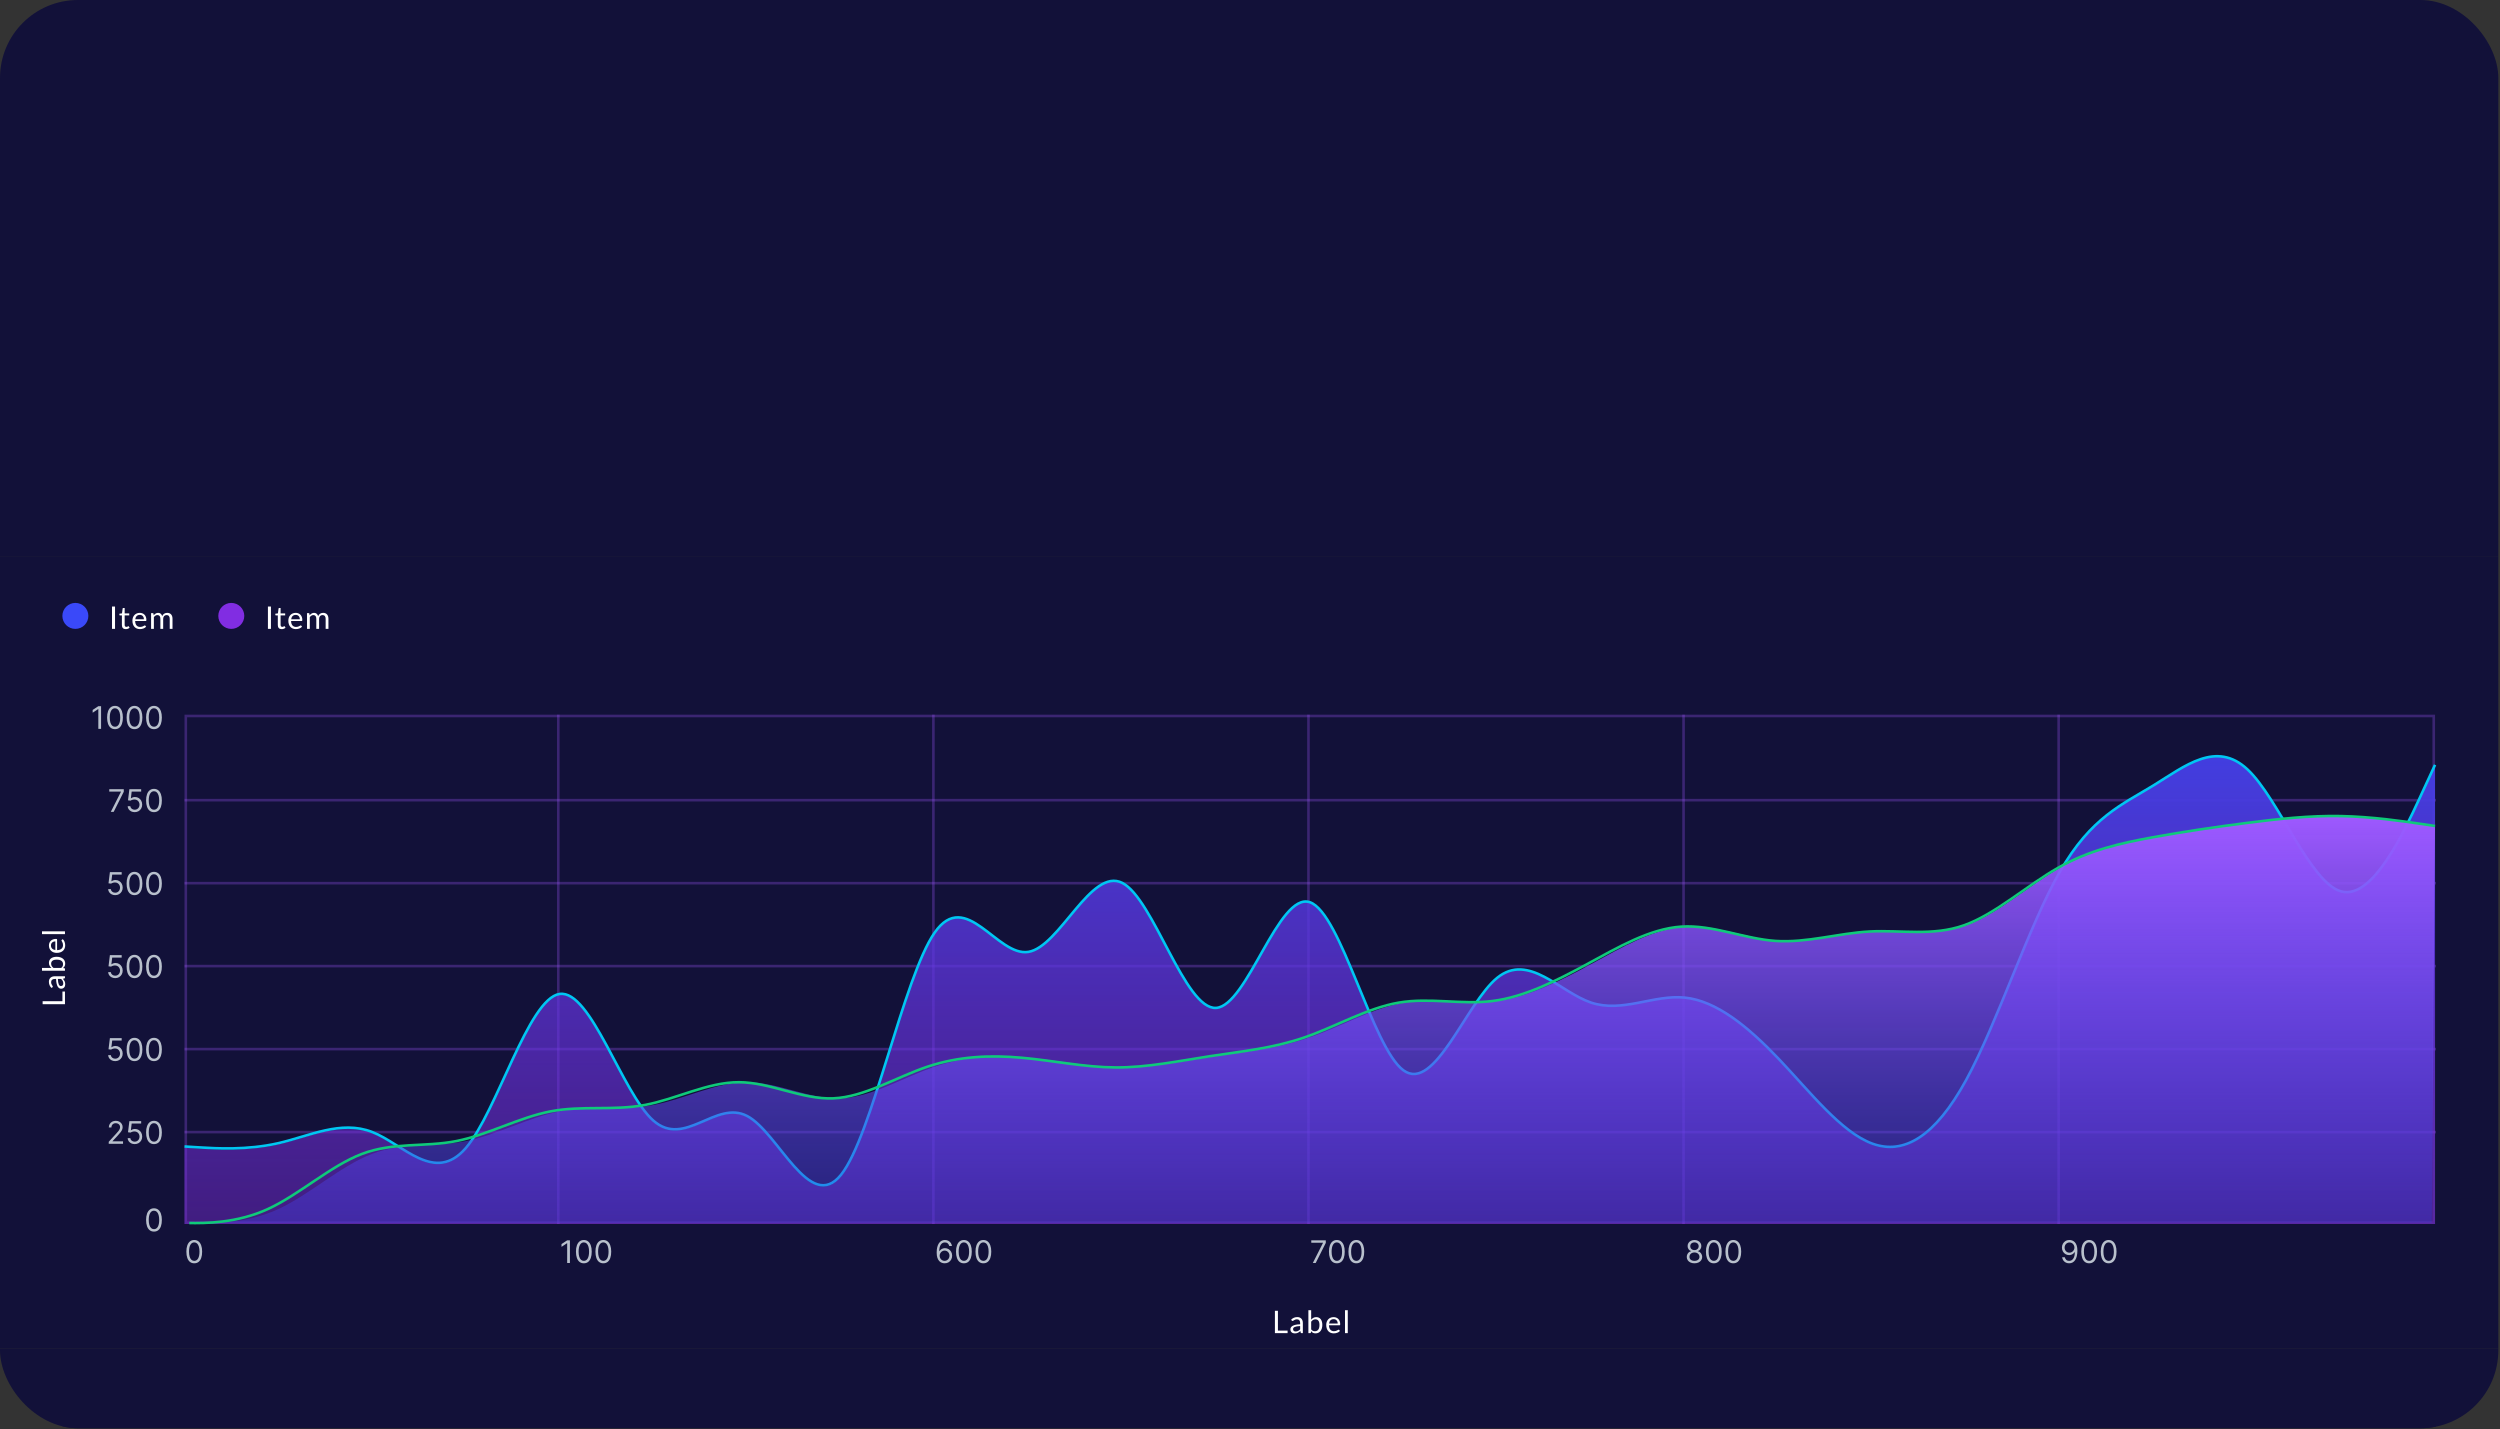 <svg width="962" height="550" viewBox="0 0 962 550" fill="none" xmlns="http://www.w3.org/2000/svg">
<rect x="0" y="0" width="962" height="550" fill="#333333" stroke="none"/>
<g clip-path="url(#clip0_2102_346)">
<rect width="961.359" height="214" fill="#121139"/>
<rect width="961.359" height="305" transform="translate(0 214)" fill="#121139"/>
<circle cx="29" cy="237" r="5" fill="#3A49F9"/>
<path d="M44.262 242H43.098V233.402H44.262V242ZM48.4 242.096C47.919 242.096 47.55 241.962 47.289 241.694C47.033 241.426 46.906 241.04 46.906 240.536V236.816H46.173C46.109 236.816 46.056 236.798 46.011 236.762C45.968 236.722 45.946 236.662 45.946 236.582V236.156L46.941 236.03L47.188 234.152C47.2 234.092 47.225 234.044 47.266 234.008C47.309 233.968 47.365 233.948 47.434 233.948H47.974V236.042H49.731V236.816H47.974V240.464C47.974 240.72 48.035 240.91 48.16 241.034C48.283 241.158 48.444 241.22 48.639 241.22C48.752 241.22 48.847 241.206 48.928 241.178C49.011 241.146 49.084 241.112 49.144 241.076C49.203 241.04 49.254 241.008 49.294 240.98C49.337 240.948 49.376 240.932 49.407 240.932C49.464 240.932 49.514 240.966 49.557 241.034L49.87 241.544C49.685 241.716 49.464 241.852 49.203 241.952C48.944 242.048 48.675 242.096 48.4 242.096ZM55.367 238.298C55.367 238.05 55.331 237.824 55.259 237.62C55.191 237.412 55.089 237.234 54.953 237.086C54.821 236.934 54.659 236.818 54.467 236.738C54.275 236.654 54.057 236.612 53.813 236.612C53.301 236.612 52.895 236.762 52.595 237.062C52.299 237.358 52.115 237.77 52.043 238.298H55.367ZM56.231 241.148C56.099 241.308 55.941 241.448 55.757 241.568C55.573 241.684 55.375 241.78 55.163 241.856C54.955 241.932 54.739 241.988 54.515 242.024C54.291 242.064 54.069 242.084 53.849 242.084C53.429 242.084 53.041 242.014 52.685 241.874C52.333 241.73 52.027 241.522 51.767 241.25C51.511 240.974 51.311 240.634 51.167 240.23C51.023 239.826 50.951 239.362 50.951 238.838C50.951 238.414 51.015 238.018 51.143 237.65C51.275 237.282 51.463 236.964 51.707 236.696C51.951 236.424 52.249 236.212 52.601 236.06C52.953 235.904 53.349 235.826 53.789 235.826C54.153 235.826 54.489 235.888 54.797 236.012C55.109 236.132 55.377 236.308 55.601 236.54C55.829 236.768 56.007 237.052 56.135 237.392C56.263 237.728 56.327 238.112 56.327 238.544C56.327 238.712 56.309 238.824 56.273 238.88C56.237 238.936 56.169 238.964 56.069 238.964H52.007C52.019 239.348 52.071 239.682 52.163 239.966C52.259 240.25 52.391 240.488 52.559 240.68C52.727 240.868 52.927 241.01 53.159 241.106C53.391 241.198 53.651 241.244 53.939 241.244C54.207 241.244 54.437 241.214 54.629 241.154C54.825 241.09 54.993 241.022 55.133 240.95C55.273 240.878 55.389 240.812 55.481 240.752C55.577 240.688 55.659 240.656 55.727 240.656C55.815 240.656 55.883 240.69 55.931 240.758L56.231 241.148ZM58.139 242V235.922H58.781C58.933 235.922 59.027 235.996 59.063 236.144L59.141 236.768C59.365 236.492 59.617 236.266 59.897 236.09C60.177 235.914 60.501 235.826 60.869 235.826C61.277 235.826 61.607 235.94 61.859 236.168C62.115 236.396 62.299 236.704 62.411 237.092C62.499 236.872 62.611 236.682 62.747 236.522C62.887 236.362 63.043 236.23 63.215 236.126C63.387 236.022 63.569 235.946 63.761 235.898C63.957 235.85 64.155 235.826 64.355 235.826C64.675 235.826 64.959 235.878 65.207 235.982C65.459 236.082 65.671 236.23 65.843 236.426C66.019 236.622 66.153 236.864 66.245 237.152C66.337 237.436 66.383 237.762 66.383 238.13V242H65.309V238.13C65.309 237.654 65.205 237.294 64.997 237.05C64.789 236.802 64.489 236.678 64.097 236.678C63.921 236.678 63.753 236.71 63.593 236.774C63.437 236.834 63.299 236.924 63.179 237.044C63.059 237.164 62.963 237.316 62.891 237.5C62.823 237.68 62.789 237.89 62.789 238.13V242H61.715V238.13C61.715 237.642 61.617 237.278 61.421 237.038C61.225 236.798 60.939 236.678 60.563 236.678C60.299 236.678 60.055 236.75 59.831 236.894C59.607 237.034 59.401 237.226 59.213 237.47V242H58.139Z" fill="white"/>
<circle cx="89" cy="237" r="5" fill="#812DE2"/>
<path d="M104.262 242H103.098V233.402H104.262V242ZM108.4 242.096C107.92 242.096 107.55 241.962 107.29 241.694C107.034 241.426 106.906 241.04 106.906 240.536V236.816H106.174C106.11 236.816 106.056 236.798 106.012 236.762C105.968 236.722 105.946 236.662 105.946 236.582V236.156L106.942 236.03L107.188 234.152C107.2 234.092 107.226 234.044 107.266 234.008C107.31 233.968 107.366 233.948 107.434 233.948H107.974V236.042H109.732V236.816H107.974V240.464C107.974 240.72 108.036 240.91 108.16 241.034C108.284 241.158 108.444 241.22 108.64 241.22C108.752 241.22 108.848 241.206 108.928 241.178C109.012 241.146 109.084 241.112 109.144 241.076C109.204 241.04 109.254 241.008 109.294 240.98C109.338 240.948 109.376 240.932 109.408 240.932C109.464 240.932 109.514 240.966 109.558 241.034L109.87 241.544C109.686 241.716 109.464 241.852 109.204 241.952C108.944 242.048 108.676 242.096 108.4 242.096ZM115.367 238.298C115.367 238.05 115.331 237.824 115.259 237.62C115.191 237.412 115.089 237.234 114.953 237.086C114.821 236.934 114.659 236.818 114.467 236.738C114.275 236.654 114.057 236.612 113.813 236.612C113.301 236.612 112.895 236.762 112.595 237.062C112.299 237.358 112.115 237.77 112.043 238.298H115.367ZM116.231 241.148C116.099 241.308 115.941 241.448 115.757 241.568C115.573 241.684 115.375 241.78 115.163 241.856C114.955 241.932 114.739 241.988 114.515 242.024C114.291 242.064 114.069 242.084 113.849 242.084C113.429 242.084 113.041 242.014 112.685 241.874C112.333 241.73 112.027 241.522 111.767 241.25C111.511 240.974 111.311 240.634 111.167 240.23C111.023 239.826 110.951 239.362 110.951 238.838C110.951 238.414 111.015 238.018 111.143 237.65C111.275 237.282 111.463 236.964 111.707 236.696C111.951 236.424 112.249 236.212 112.601 236.06C112.953 235.904 113.349 235.826 113.789 235.826C114.153 235.826 114.489 235.888 114.797 236.012C115.109 236.132 115.377 236.308 115.601 236.54C115.829 236.768 116.007 237.052 116.135 237.392C116.263 237.728 116.327 238.112 116.327 238.544C116.327 238.712 116.309 238.824 116.273 238.88C116.237 238.936 116.169 238.964 116.069 238.964H112.007C112.019 239.348 112.071 239.682 112.163 239.966C112.259 240.25 112.391 240.488 112.559 240.68C112.727 240.868 112.927 241.01 113.159 241.106C113.391 241.198 113.651 241.244 113.939 241.244C114.207 241.244 114.437 241.214 114.629 241.154C114.825 241.09 114.993 241.022 115.133 240.95C115.273 240.878 115.389 240.812 115.481 240.752C115.577 240.688 115.659 240.656 115.727 240.656C115.815 240.656 115.883 240.69 115.931 240.758L116.231 241.148ZM118.139 242V235.922H118.781C118.933 235.922 119.027 235.996 119.063 236.144L119.141 236.768C119.365 236.492 119.617 236.266 119.897 236.09C120.177 235.914 120.501 235.826 120.869 235.826C121.277 235.826 121.607 235.94 121.859 236.168C122.115 236.396 122.299 236.704 122.411 237.092C122.499 236.872 122.611 236.682 122.747 236.522C122.887 236.362 123.043 236.23 123.215 236.126C123.387 236.022 123.569 235.946 123.761 235.898C123.957 235.85 124.155 235.826 124.355 235.826C124.675 235.826 124.959 235.878 125.207 235.982C125.459 236.082 125.671 236.23 125.843 236.426C126.019 236.622 126.153 236.864 126.245 237.152C126.337 237.436 126.383 237.762 126.383 238.13V242H125.309V238.13C125.309 237.654 125.205 237.294 124.997 237.05C124.789 236.802 124.489 236.678 124.097 236.678C123.921 236.678 123.753 236.71 123.593 236.774C123.437 236.834 123.299 236.924 123.179 237.044C123.059 237.164 122.963 237.316 122.891 237.5C122.823 237.68 122.789 237.89 122.789 238.13V242H121.715V238.13C121.715 237.642 121.617 237.278 121.421 237.038C121.225 236.798 120.939 236.678 120.563 236.678C120.299 236.678 120.055 236.75 119.831 236.894C119.607 237.034 119.401 237.226 119.213 237.47V242H118.139Z" fill="white"/>
<path d="M38.894 271.739V280.467H37.837V272.847H37.785L35.655 274.262V273.188L37.837 271.739H38.894ZM44.25 280.586C43.608 280.586 43.061 280.411 42.609 280.062C42.158 279.709 41.812 279.2 41.574 278.532C41.335 277.861 41.216 277.052 41.216 276.103C41.216 275.16 41.335 274.354 41.574 273.687C41.815 273.016 42.162 272.505 42.614 272.153C43.068 271.798 43.614 271.62 44.25 271.62C44.886 271.62 45.43 271.798 45.882 272.153C46.337 272.505 46.683 273.016 46.922 273.687C47.163 274.354 47.284 275.16 47.284 276.103C47.284 277.052 47.165 277.861 46.926 278.532C46.688 279.2 46.342 279.709 45.891 280.062C45.439 280.411 44.892 280.586 44.25 280.586ZM44.25 279.648C44.886 279.648 45.381 279.342 45.733 278.728C46.085 278.114 46.261 277.239 46.261 276.103C46.261 275.347 46.18 274.704 46.019 274.173C45.859 273.641 45.629 273.236 45.328 272.958C45.03 272.68 44.67 272.54 44.25 272.54C43.619 272.54 43.126 272.851 42.771 273.474C42.416 274.093 42.239 274.969 42.239 276.103C42.239 276.859 42.318 277.501 42.477 278.029C42.636 278.557 42.865 278.959 43.163 279.235C43.465 279.511 43.827 279.648 44.25 279.648ZM51.75 280.586C51.108 280.586 50.561 280.411 50.109 280.062C49.658 279.709 49.312 279.2 49.074 278.532C48.835 277.861 48.716 277.052 48.716 276.103C48.716 275.16 48.835 274.354 49.074 273.687C49.315 273.016 49.662 272.505 50.114 272.153C50.568 271.798 51.114 271.62 51.75 271.62C52.386 271.62 52.93 271.798 53.382 272.153C53.837 272.505 54.183 273.016 54.422 273.687C54.663 274.354 54.784 275.16 54.784 276.103C54.784 277.052 54.665 277.861 54.426 278.532C54.188 279.2 53.842 279.709 53.391 280.062C52.939 280.411 52.392 280.586 51.75 280.586ZM51.75 279.648C52.386 279.648 52.881 279.342 53.233 278.728C53.585 278.114 53.761 277.239 53.761 276.103C53.761 275.347 53.68 274.704 53.519 274.173C53.359 273.641 53.129 273.236 52.828 272.958C52.53 272.68 52.17 272.54 51.75 272.54C51.119 272.54 50.626 272.851 50.271 273.474C49.916 274.093 49.739 274.969 49.739 276.103C49.739 276.859 49.818 277.501 49.977 278.029C50.136 278.557 50.365 278.959 50.663 279.235C50.965 279.511 51.327 279.648 51.75 279.648ZM59.25 280.586C58.608 280.586 58.061 280.411 57.609 280.062C57.158 279.709 56.812 279.2 56.574 278.532C56.335 277.861 56.216 277.052 56.216 276.103C56.216 275.16 56.335 274.354 56.574 273.687C56.815 273.016 57.162 272.505 57.614 272.153C58.068 271.798 58.614 271.62 59.25 271.62C59.886 271.62 60.43 271.798 60.882 272.153C61.337 272.505 61.683 273.016 61.922 273.687C62.163 274.354 62.284 275.16 62.284 276.103C62.284 277.052 62.165 277.861 61.926 278.532C61.688 279.2 61.342 279.709 60.891 280.062C60.439 280.411 59.892 280.586 59.25 280.586ZM59.25 279.648C59.886 279.648 60.381 279.342 60.733 278.728C61.085 278.114 61.261 277.239 61.261 276.103C61.261 275.347 61.18 274.704 61.019 274.173C60.859 273.641 60.629 273.236 60.328 272.958C60.03 272.68 59.67 272.54 59.25 272.54C58.619 272.54 58.126 272.851 57.771 273.474C57.416 274.093 57.239 274.969 57.239 276.103C57.239 276.859 57.318 277.501 57.477 278.029C57.636 278.557 57.865 278.959 58.163 279.235C58.465 279.511 58.827 279.648 59.25 279.648Z" fill="#B8C0CC"/>
<path d="M42.637 312.4L46.541 304.678V304.61H42.041V303.673H47.631V304.661L43.745 312.4H42.637ZM51.83 312.519C51.33 312.519 50.88 312.42 50.479 312.221C50.078 312.022 49.758 311.749 49.516 311.403C49.275 311.056 49.142 310.661 49.12 310.218H50.142C50.182 310.613 50.361 310.94 50.679 311.198C51 311.454 51.384 311.582 51.83 311.582C52.188 311.582 52.506 311.498 52.784 311.33C53.066 311.163 53.286 310.933 53.445 310.64C53.607 310.345 53.688 310.011 53.688 309.639C53.688 309.258 53.604 308.918 53.436 308.62C53.272 308.319 53.044 308.082 52.755 307.908C52.465 307.735 52.134 307.647 51.762 307.644C51.495 307.641 51.221 307.683 50.939 307.768C50.658 307.85 50.426 307.957 50.245 308.087L49.256 307.968L49.784 303.673H54.319V304.61H50.671L50.364 307.184H50.415C50.594 307.042 50.819 306.924 51.088 306.83C51.358 306.737 51.64 306.69 51.932 306.69C52.466 306.69 52.942 306.818 53.36 307.073C53.78 307.326 54.11 307.673 54.348 308.113C54.59 308.553 54.711 309.056 54.711 309.621C54.711 310.178 54.586 310.675 54.336 311.113C54.088 311.548 53.748 311.891 53.313 312.144C52.878 312.394 52.384 312.519 51.83 312.519ZM59.25 312.519C58.608 312.519 58.061 312.345 57.609 311.995C57.158 311.643 56.812 311.133 56.574 310.465C56.335 309.795 56.216 308.985 56.216 308.036C56.216 307.093 56.335 306.288 56.574 305.62C56.815 304.95 57.162 304.438 57.614 304.086C58.068 303.731 58.614 303.553 59.25 303.553C59.886 303.553 60.43 303.731 60.882 304.086C61.337 304.438 61.683 304.95 61.922 305.62C62.163 306.288 62.284 307.093 62.284 308.036C62.284 308.985 62.165 309.795 61.926 310.465C61.688 311.133 61.342 311.643 60.891 311.995C60.439 312.345 59.892 312.519 59.25 312.519ZM59.25 311.582C59.886 311.582 60.381 311.275 60.733 310.661C61.085 310.048 61.261 309.173 61.261 308.036C61.261 307.281 61.18 306.637 61.019 306.106C60.859 305.575 60.629 305.17 60.328 304.891C60.03 304.613 59.67 304.474 59.25 304.474C58.619 304.474 58.126 304.785 57.771 305.407C57.416 306.026 57.239 306.903 57.239 308.036C57.239 308.792 57.318 309.434 57.477 309.962C57.636 310.491 57.865 310.893 58.163 311.168C58.465 311.444 58.827 311.582 59.25 311.582Z" fill="#B8C0CC"/>
<path d="M71 307.9H937.359" stroke="#9E59FF" stroke-opacity="0.29"/>
<path d="M44.33 344.453C43.83 344.453 43.38 344.353 42.979 344.154C42.578 343.955 42.258 343.683 42.016 343.336C41.775 342.99 41.642 342.595 41.62 342.151H42.642C42.682 342.546 42.861 342.873 43.179 343.132C43.5 343.387 43.884 343.515 44.33 343.515C44.688 343.515 45.006 343.431 45.284 343.264C45.566 343.096 45.786 342.866 45.945 342.573C46.107 342.278 46.188 341.944 46.188 341.572C46.188 341.191 46.104 340.852 45.936 340.553C45.772 340.252 45.544 340.015 45.255 339.842C44.965 339.668 44.634 339.58 44.262 339.578C43.995 339.575 43.721 339.616 43.439 339.701C43.158 339.784 42.926 339.89 42.745 340.021L41.756 339.901L42.284 335.606H46.819V336.543H43.171L42.864 339.117H42.915C43.094 338.975 43.319 338.857 43.588 338.764C43.858 338.67 44.14 338.623 44.432 338.623C44.966 338.623 45.442 338.751 45.86 339.007C46.28 339.259 46.61 339.606 46.848 340.046C47.09 340.487 47.211 340.99 47.211 341.555C47.211 342.112 47.086 342.609 46.836 343.046C46.588 343.481 46.248 343.825 45.813 344.078C45.378 344.328 44.884 344.453 44.33 344.453ZM51.75 344.453C51.108 344.453 50.561 344.278 50.109 343.928C49.658 343.576 49.312 343.066 49.074 342.399C48.835 341.728 48.716 340.918 48.716 339.97C48.716 339.026 48.835 338.221 49.074 337.553C49.315 336.883 49.662 336.372 50.114 336.019C50.568 335.664 51.114 335.487 51.75 335.487C52.386 335.487 52.93 335.664 53.382 336.019C53.837 336.372 54.183 336.883 54.422 337.553C54.663 338.221 54.784 339.026 54.784 339.97C54.784 340.918 54.665 341.728 54.426 342.399C54.188 343.066 53.842 343.576 53.391 343.928C52.939 344.278 52.392 344.453 51.75 344.453ZM51.75 343.515C52.386 343.515 52.881 343.208 53.233 342.595C53.585 341.981 53.761 341.106 53.761 339.97C53.761 339.214 53.68 338.57 53.519 338.039C53.359 337.508 53.129 337.103 52.828 336.825C52.53 336.546 52.17 336.407 51.75 336.407C51.119 336.407 50.626 336.718 50.271 337.34C49.916 337.96 49.739 338.836 49.739 339.97C49.739 340.725 49.818 341.367 49.977 341.896C50.136 342.424 50.365 342.826 50.663 343.102C50.965 343.377 51.327 343.515 51.75 343.515ZM59.25 344.453C58.608 344.453 58.061 344.278 57.609 343.928C57.158 343.576 56.812 343.066 56.574 342.399C56.335 341.728 56.216 340.918 56.216 339.97C56.216 339.026 56.335 338.221 56.574 337.553C56.815 336.883 57.162 336.372 57.614 336.019C58.068 335.664 58.614 335.487 59.25 335.487C59.886 335.487 60.43 335.664 60.882 336.019C61.337 336.372 61.683 336.883 61.922 337.553C62.163 338.221 62.284 339.026 62.284 339.97C62.284 340.918 62.165 341.728 61.926 342.399C61.688 343.066 61.342 343.576 60.891 343.928C60.439 344.278 59.892 344.453 59.25 344.453ZM59.25 343.515C59.886 343.515 60.381 343.208 60.733 342.595C61.085 341.981 61.261 341.106 61.261 339.97C61.261 339.214 61.18 338.57 61.019 338.039C60.859 337.508 60.629 337.103 60.328 336.825C60.03 336.546 59.67 336.407 59.25 336.407C58.619 336.407 58.126 336.718 57.771 337.34C57.416 337.96 57.239 338.836 57.239 339.97C57.239 340.725 57.318 341.367 57.477 341.896C57.636 342.424 57.865 342.826 58.163 343.102C58.465 343.377 58.827 343.515 59.25 343.515Z" fill="#B8C0CC"/>
<path d="M71 339.833H937.359" stroke="#9E59FF" stroke-opacity="0.29"/>
<path d="M44.33 376.386C43.83 376.386 43.38 376.286 42.979 376.088C42.578 375.889 42.258 375.616 42.016 375.269C41.775 374.923 41.642 374.528 41.62 374.085H42.642C42.682 374.48 42.861 374.806 43.179 375.065C43.5 375.321 43.884 375.448 44.33 375.448C44.688 375.448 45.006 375.365 45.284 375.197C45.566 375.029 45.786 374.799 45.945 374.507C46.107 374.211 46.188 373.877 46.188 373.505C46.188 373.125 46.104 372.785 45.936 372.487C45.772 372.186 45.544 371.948 45.255 371.775C44.965 371.602 44.634 371.514 44.262 371.511C43.995 371.508 43.721 371.549 43.439 371.634C43.158 371.717 42.926 371.823 42.745 371.954L41.756 371.835L42.284 367.539H46.819V368.477H43.171L42.864 371.051H42.915C43.094 370.909 43.319 370.791 43.588 370.697C43.858 370.603 44.14 370.556 44.432 370.556C44.966 370.556 45.442 370.684 45.86 370.94C46.28 371.193 46.61 371.539 46.848 371.98C47.09 372.42 47.211 372.923 47.211 373.488C47.211 374.045 47.086 374.542 46.836 374.98C46.588 375.414 46.248 375.758 45.813 376.011C45.378 376.261 44.884 376.386 44.33 376.386ZM51.75 376.386C51.108 376.386 50.561 376.211 50.109 375.862C49.658 375.509 49.312 375 49.074 374.332C48.835 373.661 48.716 372.852 48.716 371.903C48.716 370.96 48.835 370.154 49.074 369.487C49.315 368.816 49.662 368.305 50.114 367.953C50.568 367.598 51.114 367.42 51.75 367.42C52.386 367.42 52.93 367.598 53.382 367.953C53.837 368.305 54.183 368.816 54.422 369.487C54.663 370.154 54.784 370.96 54.784 371.903C54.784 372.852 54.665 373.661 54.426 374.332C54.188 375 53.842 375.509 53.391 375.862C52.939 376.211 52.392 376.386 51.75 376.386ZM51.75 375.448C52.386 375.448 52.881 375.142 53.233 374.528C53.585 373.914 53.761 373.039 53.761 371.903C53.761 371.147 53.68 370.504 53.519 369.973C53.359 369.441 53.129 369.036 52.828 368.758C52.53 368.48 52.17 368.34 51.75 368.34C51.119 368.34 50.626 368.652 50.271 369.274C49.916 369.893 49.739 370.769 49.739 371.903C49.739 372.659 49.818 373.301 49.977 373.829C50.136 374.358 50.365 374.759 50.663 375.035C50.965 375.311 51.327 375.448 51.75 375.448ZM59.25 376.386C58.608 376.386 58.061 376.211 57.609 375.862C57.158 375.509 56.812 375 56.574 374.332C56.335 373.661 56.216 372.852 56.216 371.903C56.216 370.96 56.335 370.154 56.574 369.487C56.815 368.816 57.162 368.305 57.614 367.953C58.068 367.598 58.614 367.42 59.25 367.42C59.886 367.42 60.43 367.598 60.882 367.953C61.337 368.305 61.683 368.816 61.922 369.487C62.163 370.154 62.284 370.96 62.284 371.903C62.284 372.852 62.165 373.661 61.926 374.332C61.688 375 61.342 375.509 60.891 375.862C60.439 376.211 59.892 376.386 59.25 376.386ZM59.25 375.448C59.886 375.448 60.381 375.142 60.733 374.528C61.085 373.914 61.261 373.039 61.261 371.903C61.261 371.147 61.18 370.504 61.019 369.973C60.859 369.441 60.629 369.036 60.328 368.758C60.03 368.48 59.67 368.34 59.25 368.34C58.619 368.34 58.126 368.652 57.771 369.274C57.416 369.893 57.239 370.769 57.239 371.903C57.239 372.659 57.318 373.301 57.477 373.829C57.636 374.358 57.865 374.759 58.163 375.035C58.465 375.311 58.827 375.448 59.25 375.448Z" fill="#B8C0CC"/>
<path d="M71 371.767H937.359" stroke="#9E59FF" stroke-opacity="0.29"/>
<path d="M44.33 408.319C43.83 408.319 43.38 408.22 42.979 408.021C42.578 407.822 42.258 407.549 42.016 407.203C41.775 406.856 41.642 406.461 41.62 406.018H42.642C42.682 406.413 42.861 406.74 43.179 406.998C43.5 407.254 43.884 407.382 44.33 407.382C44.688 407.382 45.006 407.298 45.284 407.13C45.566 406.963 45.786 406.733 45.945 406.44C46.107 406.145 46.188 405.811 46.188 405.439C46.188 405.058 46.104 404.718 45.936 404.42C45.772 404.119 45.544 403.882 45.255 403.708C44.965 403.535 44.634 403.447 44.262 403.444C43.995 403.441 43.721 403.483 43.439 403.568C43.158 403.65 42.926 403.757 42.745 403.887L41.756 403.768L42.284 399.473H46.819V400.41H43.171L42.864 402.984H42.915C43.094 402.842 43.319 402.724 43.588 402.63C43.858 402.537 44.14 402.49 44.432 402.49C44.966 402.49 45.442 402.618 45.86 402.873C46.28 403.126 46.61 403.473 46.848 403.913C47.09 404.353 47.211 404.856 47.211 405.422C47.211 405.978 47.086 406.476 46.836 406.913C46.588 407.348 46.248 407.691 45.813 407.944C45.378 408.194 44.884 408.319 44.33 408.319ZM51.75 408.319C51.108 408.319 50.561 408.145 50.109 407.795C49.658 407.443 49.312 406.933 49.074 406.265C48.835 405.595 48.716 404.785 48.716 403.836C48.716 402.893 48.835 402.088 49.074 401.42C49.315 400.75 49.662 400.238 50.114 399.886C50.568 399.531 51.114 399.353 51.75 399.353C52.386 399.353 52.93 399.531 53.382 399.886C53.837 400.238 54.183 400.75 54.422 401.42C54.663 402.088 54.784 402.893 54.784 403.836C54.784 404.785 54.665 405.595 54.426 406.265C54.188 406.933 53.842 407.443 53.391 407.795C52.939 408.145 52.392 408.319 51.75 408.319ZM51.75 407.382C52.386 407.382 52.881 407.075 53.233 406.461C53.585 405.848 53.761 404.973 53.761 403.836C53.761 403.081 53.68 402.437 53.519 401.906C53.359 401.375 53.129 400.97 52.828 400.691C52.53 400.413 52.17 400.274 51.75 400.274C51.119 400.274 50.626 400.585 50.271 401.207C49.916 401.826 49.739 402.703 49.739 403.836C49.739 404.592 49.818 405.234 49.977 405.762C50.136 406.291 50.365 406.693 50.663 406.968C50.965 407.244 51.327 407.382 51.75 407.382ZM59.25 408.319C58.608 408.319 58.061 408.145 57.609 407.795C57.158 407.443 56.812 406.933 56.574 406.265C56.335 405.595 56.216 404.785 56.216 403.836C56.216 402.893 56.335 402.088 56.574 401.42C56.815 400.75 57.162 400.238 57.614 399.886C58.068 399.531 58.614 399.353 59.25 399.353C59.886 399.353 60.43 399.531 60.882 399.886C61.337 400.238 61.683 400.75 61.922 401.42C62.163 402.088 62.284 402.893 62.284 403.836C62.284 404.785 62.165 405.595 61.926 406.265C61.688 406.933 61.342 407.443 60.891 407.795C60.439 408.145 59.892 408.319 59.25 408.319ZM59.25 407.382C59.886 407.382 60.381 407.075 60.733 406.461C61.085 405.848 61.261 404.973 61.261 403.836C61.261 403.081 61.18 402.437 61.019 401.906C60.859 401.375 60.629 400.97 60.328 400.691C60.03 400.413 59.67 400.274 59.25 400.274C58.619 400.274 58.126 400.585 57.771 401.207C57.416 401.826 57.239 402.703 57.239 403.836C57.239 404.592 57.318 405.234 57.477 405.762C57.636 406.291 57.865 406.693 58.163 406.968C58.465 407.244 58.827 407.382 59.25 407.382Z" fill="#B8C0CC"/>
<path d="M71 403.7H937.359" stroke="#9E59FF" stroke-opacity="0.29"/>
<path d="M41.837 440.133V439.366L44.718 436.213C45.056 435.844 45.334 435.523 45.553 435.25C45.772 434.974 45.934 434.716 46.039 434.474C46.147 434.23 46.201 433.974 46.201 433.707C46.201 433.4 46.127 433.135 45.979 432.91C45.834 432.686 45.635 432.513 45.383 432.39C45.13 432.268 44.846 432.207 44.53 432.207C44.195 432.207 43.902 432.277 43.652 432.416C43.405 432.552 43.213 432.744 43.077 432.991C42.944 433.238 42.877 433.528 42.877 433.861H41.871C41.871 433.349 41.989 432.9 42.225 432.514C42.461 432.128 42.782 431.826 43.188 431.611C43.597 431.395 44.056 431.287 44.564 431.287C45.076 431.287 45.529 431.395 45.924 431.611C46.319 431.826 46.628 432.118 46.853 432.484C47.077 432.851 47.189 433.258 47.189 433.707C47.189 434.028 47.131 434.342 47.015 434.649C46.901 434.953 46.702 435.292 46.418 435.667C46.137 436.04 45.746 436.494 45.246 437.031L43.286 439.128V439.196H47.343V440.133H41.837ZM51.83 440.253C51.33 440.253 50.88 440.153 50.479 439.954C50.078 439.755 49.758 439.483 49.516 439.136C49.275 438.79 49.142 438.395 49.12 437.951H50.142C50.182 438.346 50.361 438.673 50.679 438.932C51 439.187 51.384 439.315 51.83 439.315C52.188 439.315 52.506 439.231 52.784 439.064C53.066 438.896 53.286 438.666 53.445 438.373C53.607 438.078 53.688 437.744 53.688 437.372C53.688 436.991 53.604 436.652 53.436 436.353C53.272 436.052 53.044 435.815 52.755 435.642C52.465 435.469 52.134 435.38 51.762 435.378C51.495 435.375 51.221 435.416 50.939 435.501C50.658 435.584 50.426 435.69 50.245 435.821L49.256 435.701L49.784 431.406H54.319V432.344H50.671L50.364 434.917H50.415C50.594 434.775 50.819 434.657 51.088 434.564C51.358 434.47 51.64 434.423 51.932 434.423C52.466 434.423 52.942 434.551 53.36 434.807C53.78 435.059 54.11 435.406 54.348 435.846C54.59 436.287 54.711 436.79 54.711 437.355C54.711 437.912 54.586 438.409 54.336 438.846C54.088 439.281 53.748 439.625 53.313 439.878C52.878 440.128 52.384 440.253 51.83 440.253ZM59.25 440.253C58.608 440.253 58.061 440.078 57.609 439.728C57.158 439.376 56.812 438.866 56.574 438.199C56.335 437.528 56.216 436.719 56.216 435.77C56.216 434.826 56.335 434.021 56.574 433.353C56.815 432.683 57.162 432.172 57.614 431.819C58.068 431.464 58.614 431.287 59.25 431.287C59.886 431.287 60.43 431.464 60.882 431.819C61.337 432.172 61.683 432.683 61.922 433.353C62.163 434.021 62.284 434.826 62.284 435.77C62.284 436.719 62.165 437.528 61.926 438.199C61.688 438.866 61.342 439.376 60.891 439.728C60.439 440.078 59.892 440.253 59.25 440.253ZM59.25 439.315C59.886 439.315 60.381 439.008 60.733 438.395C61.085 437.781 61.261 436.906 61.261 435.77C61.261 435.014 61.18 434.371 61.019 433.839C60.859 433.308 60.629 432.903 60.328 432.625C60.03 432.346 59.67 432.207 59.25 432.207C58.619 432.207 58.126 432.518 57.771 433.14C57.416 433.76 57.239 434.636 57.239 435.77C57.239 436.525 57.318 437.167 57.477 437.696C57.636 438.224 57.865 438.626 58.163 438.902C58.465 439.177 58.827 439.315 59.25 439.315Z" fill="#B8C0CC"/>
<path d="M71 435.633H937.359" stroke="#9E59FF" stroke-opacity="0.29"/>
<path d="M59.25 473.919C58.608 473.919 58.061 473.745 57.609 473.395C57.158 473.043 56.812 472.533 56.574 471.865C56.335 471.195 56.216 470.385 56.216 469.436C56.216 468.493 56.335 467.688 56.574 467.02C56.815 466.35 57.162 465.838 57.614 465.486C58.068 465.131 58.614 464.953 59.25 464.953C59.886 464.953 60.43 465.131 60.882 465.486C61.337 465.838 61.683 466.35 61.922 467.02C62.163 467.688 62.284 468.493 62.284 469.436C62.284 470.385 62.165 471.195 61.926 471.865C61.688 472.533 61.342 473.043 60.891 473.395C60.439 473.745 59.892 473.919 59.25 473.919ZM59.25 472.982C59.886 472.982 60.381 472.675 60.733 472.061C61.085 471.448 61.261 470.573 61.261 469.436C61.261 468.681 61.18 468.037 61.019 467.506C60.859 466.975 60.629 466.57 60.328 466.292C60.03 466.013 59.67 465.874 59.25 465.874C58.619 465.874 58.126 466.185 57.771 466.807C57.416 467.426 57.239 468.303 57.239 469.436C57.239 470.192 57.318 470.834 57.477 471.363C57.636 471.891 57.865 472.293 58.163 472.569C58.465 472.844 58.827 472.982 59.25 472.982Z" fill="#B8C0CC"/>
<rect x="71.5" y="275.5" width="865" height="195" stroke="#9E59FF" stroke-opacity="0.29"/>
<path d="M74.75 486.119C74.108 486.119 73.561 485.945 73.109 485.595C72.658 485.243 72.312 484.733 72.074 484.065C71.835 483.395 71.716 482.585 71.716 481.636C71.716 480.693 71.835 479.888 72.074 479.22C72.315 478.55 72.662 478.038 73.114 477.686C73.568 477.331 74.114 477.153 74.75 477.153C75.386 477.153 75.93 477.331 76.382 477.686C76.837 478.038 77.183 478.55 77.422 479.22C77.663 479.888 77.784 480.693 77.784 481.636C77.784 482.585 77.665 483.395 77.426 484.065C77.188 484.733 76.842 485.243 76.391 485.595C75.939 485.945 75.392 486.119 74.75 486.119ZM74.75 485.182C75.386 485.182 75.881 484.875 76.233 484.261C76.585 483.648 76.761 482.773 76.761 481.636C76.761 480.881 76.68 480.237 76.519 479.706C76.359 479.175 76.129 478.77 75.828 478.491C75.53 478.213 75.171 478.074 74.75 478.074C74.119 478.074 73.626 478.385 73.271 479.007C72.916 479.626 72.739 480.503 72.739 481.636C72.739 482.392 72.818 483.034 72.977 483.562C73.136 484.091 73.365 484.493 73.663 484.768C73.965 485.044 74.327 485.182 74.75 485.182Z" fill="#B8C0CC"/>
<line x1="214.833" y1="471" x2="214.834" y2="275" stroke="#9E59FF" stroke-opacity="0.29"/>
<path d="M219.305 477.273V486H218.248V478.381H218.197L216.066 479.795V478.722L218.248 477.273H219.305ZM224.662 486.119C224.02 486.119 223.473 485.945 223.021 485.595C222.569 485.243 222.224 484.733 221.985 484.065C221.747 483.395 221.628 482.585 221.628 481.636C221.628 480.693 221.747 479.888 221.985 479.22C222.227 478.55 222.574 478.038 223.025 477.686C223.48 477.331 224.025 477.153 224.662 477.153C225.298 477.153 225.842 477.331 226.294 477.686C226.748 478.038 227.095 478.55 227.333 479.22C227.575 479.888 227.696 480.693 227.696 481.636C227.696 482.585 227.576 483.395 227.338 484.065C227.099 484.733 226.754 485.243 226.302 485.595C225.851 485.945 225.304 486.119 224.662 486.119ZM224.662 485.182C225.298 485.182 225.792 484.875 226.145 484.261C226.497 483.648 226.673 482.773 226.673 481.636C226.673 480.881 226.592 480.237 226.43 479.706C226.271 479.175 226.041 478.77 225.74 478.491C225.441 478.213 225.082 478.074 224.662 478.074C224.031 478.074 223.538 478.385 223.183 479.007C222.828 479.626 222.65 480.503 222.65 481.636C222.65 482.392 222.73 483.034 222.889 483.562C223.048 484.091 223.277 484.493 223.575 484.768C223.876 485.044 224.238 485.182 224.662 485.182ZM232.162 486.119C231.52 486.119 230.973 485.945 230.521 485.595C230.069 485.243 229.724 484.733 229.485 484.065C229.247 483.395 229.128 482.585 229.128 481.636C229.128 480.693 229.247 479.888 229.485 479.22C229.727 478.55 230.074 478.038 230.525 477.686C230.98 477.331 231.525 477.153 232.162 477.153C232.798 477.153 233.342 477.331 233.794 477.686C234.248 478.038 234.595 478.55 234.833 479.22C235.075 479.888 235.196 480.693 235.196 481.636C235.196 482.585 235.076 483.395 234.838 484.065C234.599 484.733 234.254 485.243 233.802 485.595C233.351 485.945 232.804 486.119 232.162 486.119ZM232.162 485.182C232.798 485.182 233.292 484.875 233.645 484.261C233.997 483.648 234.173 482.773 234.173 481.636C234.173 480.881 234.092 480.237 233.93 479.706C233.771 479.175 233.541 478.77 233.24 478.491C232.941 478.213 232.582 478.074 232.162 478.074C231.531 478.074 231.038 478.385 230.683 479.007C230.328 479.626 230.15 480.503 230.15 481.636C230.15 482.392 230.23 483.034 230.389 483.562C230.548 484.091 230.777 484.493 231.075 484.768C231.376 485.044 231.738 485.182 232.162 485.182Z" fill="#B8C0CC"/>
<line x1="359.167" y1="471" x2="359.167" y2="275" stroke="#9E59FF" stroke-opacity="0.29"/>
<path d="M363.468 486.119C363.11 486.114 362.752 486.045 362.394 485.915C362.036 485.784 361.709 485.564 361.414 485.254C361.118 484.942 360.881 484.52 360.702 483.989C360.523 483.455 360.434 482.784 360.434 481.977C360.434 481.205 360.506 480.52 360.651 479.923C360.796 479.324 361.006 478.82 361.282 478.411C361.557 477.999 361.89 477.686 362.279 477.473C362.671 477.26 363.113 477.153 363.604 477.153C364.093 477.153 364.527 477.251 364.908 477.447C365.292 477.641 365.604 477.911 365.845 478.257C366.087 478.604 366.243 479.003 366.314 479.455H365.274C365.178 479.062 364.99 478.737 364.712 478.479C364.434 478.22 364.064 478.091 363.604 478.091C362.928 478.091 362.395 478.385 362.006 478.973C361.62 479.561 361.425 480.386 361.422 481.449H361.49C361.649 481.207 361.838 481.001 362.057 480.831C362.279 480.658 362.523 480.524 362.79 480.43C363.057 480.337 363.34 480.29 363.638 480.29C364.138 480.29 364.595 480.415 365.01 480.665C365.425 480.912 365.757 481.254 366.007 481.692C366.257 482.126 366.382 482.625 366.382 483.188C366.382 483.727 366.262 484.222 366.02 484.67C365.779 485.116 365.439 485.472 365.002 485.736C364.567 485.997 364.056 486.125 363.468 486.119ZM363.468 485.182C363.826 485.182 364.147 485.092 364.431 484.913C364.718 484.734 364.943 484.494 365.108 484.193C365.276 483.892 365.36 483.557 365.36 483.188C365.36 482.827 365.279 482.499 365.117 482.203C364.958 481.905 364.738 481.668 364.456 481.491C364.178 481.315 363.86 481.227 363.502 481.227C363.232 481.227 362.98 481.281 362.747 481.389C362.515 481.494 362.31 481.639 362.134 481.824C361.961 482.009 361.824 482.22 361.725 482.459C361.625 482.695 361.576 482.943 361.576 483.205C361.576 483.551 361.657 483.875 361.818 484.176C361.983 484.477 362.208 484.72 362.492 484.905C362.779 485.089 363.104 485.182 363.468 485.182ZM370.905 486.119C370.263 486.119 369.716 485.945 369.264 485.595C368.812 485.243 368.467 484.733 368.229 484.065C367.99 483.395 367.871 482.585 367.871 481.636C367.871 480.693 367.99 479.888 368.229 479.22C368.47 478.55 368.817 478.038 369.268 477.686C369.723 477.331 370.268 477.153 370.905 477.153C371.541 477.153 372.085 477.331 372.537 477.686C372.991 478.038 373.338 478.55 373.577 479.22C373.818 479.888 373.939 480.693 373.939 481.636C373.939 482.585 373.82 483.395 373.581 484.065C373.342 484.733 372.997 485.243 372.545 485.595C372.094 485.945 371.547 486.119 370.905 486.119ZM370.905 485.182C371.541 485.182 372.035 484.875 372.388 484.261C372.74 483.648 372.916 482.773 372.916 481.636C372.916 480.881 372.835 480.237 372.673 479.706C372.514 479.175 372.284 478.77 371.983 478.491C371.685 478.213 371.325 478.074 370.905 478.074C370.274 478.074 369.781 478.385 369.426 479.007C369.071 479.626 368.893 480.503 368.893 481.636C368.893 482.392 368.973 483.034 369.132 483.562C369.291 484.091 369.52 484.493 369.818 484.768C370.119 485.044 370.481 485.182 370.905 485.182ZM378.405 486.119C377.763 486.119 377.216 485.945 376.764 485.595C376.312 485.243 375.967 484.733 375.729 484.065C375.49 483.395 375.371 482.585 375.371 481.636C375.371 480.693 375.49 479.888 375.729 479.22C375.97 478.55 376.317 478.038 376.768 477.686C377.223 477.331 377.768 477.153 378.405 477.153C379.041 477.153 379.585 477.331 380.037 477.686C380.491 478.038 380.838 478.55 381.077 479.22C381.318 479.888 381.439 480.693 381.439 481.636C381.439 482.585 381.32 483.395 381.081 484.065C380.842 484.733 380.497 485.243 380.045 485.595C379.594 485.945 379.047 486.119 378.405 486.119ZM378.405 485.182C379.041 485.182 379.535 484.875 379.888 484.261C380.24 483.648 380.416 482.773 380.416 481.636C380.416 480.881 380.335 480.237 380.173 479.706C380.014 479.175 379.784 478.77 379.483 478.491C379.185 478.213 378.825 478.074 378.405 478.074C377.774 478.074 377.281 478.385 376.926 479.007C376.571 479.626 376.393 480.503 376.393 481.636C376.393 482.392 376.473 483.034 376.632 483.562C376.791 484.091 377.02 484.493 377.318 484.768C377.619 485.044 377.981 485.182 378.405 485.182Z" fill="#B8C0CC"/>
<line x1="503.5" y1="471" x2="503.5" y2="275" stroke="#9E59FF" stroke-opacity="0.29"/>
<path d="M505.176 486L509.08 478.278V478.21H504.58V477.273H510.17V478.261L506.284 486H505.176ZM514.418 486.119C513.776 486.119 513.229 485.945 512.777 485.595C512.326 485.243 511.98 484.733 511.742 484.065C511.503 483.395 511.384 482.585 511.384 481.636C511.384 480.693 511.503 479.888 511.742 479.22C511.983 478.55 512.33 478.038 512.782 477.686C513.236 477.331 513.782 477.153 514.418 477.153C515.054 477.153 515.598 477.331 516.05 477.686C516.505 478.038 516.851 478.55 517.09 479.22C517.331 479.888 517.452 480.693 517.452 481.636C517.452 482.585 517.333 483.395 517.094 484.065C516.855 484.733 516.51 485.243 516.059 485.595C515.607 485.945 515.06 486.119 514.418 486.119ZM514.418 485.182C515.054 485.182 515.549 484.875 515.901 484.261C516.253 483.648 516.429 482.773 516.429 481.636C516.429 480.881 516.348 480.237 516.186 479.706C516.027 479.175 515.797 478.77 515.496 478.491C515.198 478.213 514.838 478.074 514.418 478.074C513.787 478.074 513.294 478.385 512.939 479.007C512.584 479.626 512.407 480.503 512.407 481.636C512.407 482.392 512.486 483.034 512.645 483.562C512.804 484.091 513.033 484.493 513.331 484.768C513.632 485.044 513.995 485.182 514.418 485.182ZM521.918 486.119C521.276 486.119 520.729 485.945 520.277 485.595C519.826 485.243 519.48 484.733 519.242 484.065C519.003 483.395 518.884 482.585 518.884 481.636C518.884 480.693 519.003 479.888 519.242 479.22C519.483 478.55 519.83 478.038 520.282 477.686C520.736 477.331 521.282 477.153 521.918 477.153C522.554 477.153 523.098 477.331 523.55 477.686C524.005 478.038 524.351 478.55 524.59 479.22C524.831 479.888 524.952 480.693 524.952 481.636C524.952 482.585 524.833 483.395 524.594 484.065C524.355 484.733 524.01 485.243 523.559 485.595C523.107 485.945 522.56 486.119 521.918 486.119ZM521.918 485.182C522.554 485.182 523.049 484.875 523.401 484.261C523.753 483.648 523.929 482.773 523.929 481.636C523.929 480.881 523.848 480.237 523.686 479.706C523.527 479.175 523.297 478.77 522.996 478.491C522.698 478.213 522.338 478.074 521.918 478.074C521.287 478.074 520.794 478.385 520.439 479.007C520.084 479.626 519.907 480.503 519.907 481.636C519.907 482.392 519.986 483.034 520.145 483.562C520.304 484.091 520.533 484.493 520.831 484.768C521.132 485.044 521.495 485.182 521.918 485.182Z" fill="#B8C0CC"/>
<line x1="647.833" y1="471" x2="647.833" y2="275" stroke="#9E59FF" stroke-opacity="0.29"/>
<path d="M652.032 486.119C651.447 486.119 650.93 486.016 650.481 485.808C650.035 485.598 649.687 485.31 649.437 484.943C649.187 484.574 649.064 484.153 649.066 483.682C649.064 483.312 649.136 482.972 649.284 482.659C649.432 482.344 649.633 482.081 649.889 481.871C650.147 481.658 650.436 481.523 650.754 481.466V481.415C650.336 481.307 650.004 481.072 649.757 480.712C649.51 480.348 649.387 479.935 649.39 479.472C649.387 479.028 649.5 478.632 649.727 478.283C649.954 477.933 650.267 477.658 650.664 477.456C651.065 477.254 651.521 477.153 652.032 477.153C652.538 477.153 652.99 477.254 653.387 477.456C653.785 477.658 654.098 477.933 654.325 478.283C654.555 478.632 654.672 479.028 654.674 479.472C654.672 479.935 654.545 480.348 654.295 480.712C654.048 481.072 653.72 481.307 653.311 481.415V481.466C653.626 481.523 653.91 481.658 654.163 481.871C654.416 482.081 654.618 482.344 654.768 482.659C654.919 482.972 654.995 483.312 654.998 483.682C654.995 484.153 654.868 484.574 654.615 484.943C654.365 485.31 654.017 485.598 653.571 485.808C653.128 486.016 652.615 486.119 652.032 486.119ZM652.032 485.182C652.427 485.182 652.768 485.118 653.055 484.99C653.342 484.862 653.564 484.682 653.72 484.449C653.876 484.216 653.956 483.943 653.958 483.631C653.956 483.301 653.87 483.01 653.703 482.757C653.535 482.504 653.307 482.305 653.017 482.161C652.73 482.016 652.402 481.943 652.032 481.943C651.66 481.943 651.328 482.016 651.035 482.161C650.745 482.305 650.517 482.504 650.349 482.757C650.184 483.01 650.103 483.301 650.106 483.631C650.103 483.943 650.179 484.216 650.332 484.449C650.488 484.682 650.711 484.862 651.001 484.99C651.291 485.118 651.635 485.182 652.032 485.182ZM652.032 481.04C652.345 481.04 652.622 480.977 652.863 480.852C653.108 480.727 653.299 480.553 653.439 480.328C653.578 480.104 653.649 479.841 653.652 479.54C653.649 479.244 653.579 478.987 653.443 478.768C653.307 478.547 653.118 478.376 652.876 478.257C652.635 478.135 652.353 478.074 652.032 478.074C651.706 478.074 651.42 478.135 651.176 478.257C650.932 478.376 650.743 478.547 650.609 478.768C650.476 478.987 650.41 479.244 650.413 479.54C650.41 479.841 650.477 480.104 650.613 480.328C650.753 480.553 650.944 480.727 651.189 480.852C651.433 480.977 651.714 481.04 652.032 481.04ZM659.478 486.119C658.836 486.119 658.289 485.945 657.837 485.595C657.386 485.243 657.041 484.733 656.802 484.065C656.563 483.395 656.444 482.585 656.444 481.636C656.444 480.693 656.563 479.888 656.802 479.22C657.043 478.55 657.39 478.038 657.842 477.686C658.296 477.331 658.842 477.153 659.478 477.153C660.114 477.153 660.658 477.331 661.11 477.686C661.565 478.038 661.911 478.55 662.15 479.22C662.391 479.888 662.512 480.693 662.512 481.636C662.512 482.585 662.393 483.395 662.154 484.065C661.916 484.733 661.57 485.243 661.119 485.595C660.667 485.945 660.12 486.119 659.478 486.119ZM659.478 485.182C660.114 485.182 660.609 484.875 660.961 484.261C661.313 483.648 661.489 482.773 661.489 481.636C661.489 480.881 661.408 480.237 661.246 479.706C661.087 479.175 660.857 478.77 660.556 478.491C660.258 478.213 659.898 478.074 659.478 478.074C658.847 478.074 658.354 478.385 657.999 479.007C657.644 479.626 657.467 480.503 657.467 481.636C657.467 482.392 657.546 483.034 657.705 483.562C657.864 484.091 658.093 484.493 658.391 484.768C658.693 485.044 659.055 485.182 659.478 485.182ZM666.978 486.119C666.336 486.119 665.789 485.945 665.337 485.595C664.886 485.243 664.541 484.733 664.302 484.065C664.063 483.395 663.944 482.585 663.944 481.636C663.944 480.693 664.063 479.888 664.302 479.22C664.543 478.55 664.89 478.038 665.342 477.686C665.796 477.331 666.342 477.153 666.978 477.153C667.614 477.153 668.158 477.331 668.61 477.686C669.065 478.038 669.411 478.55 669.65 479.22C669.891 479.888 670.012 480.693 670.012 481.636C670.012 482.585 669.893 483.395 669.654 484.065C669.416 484.733 669.07 485.243 668.619 485.595C668.167 485.945 667.62 486.119 666.978 486.119ZM666.978 485.182C667.614 485.182 668.109 484.875 668.461 484.261C668.813 483.648 668.989 482.773 668.989 481.636C668.989 480.881 668.908 480.237 668.746 479.706C668.587 479.175 668.357 478.77 668.056 478.491C667.758 478.213 667.398 478.074 666.978 478.074C666.347 478.074 665.854 478.385 665.499 479.007C665.144 479.626 664.967 480.503 664.967 481.636C664.967 482.392 665.046 483.034 665.205 483.562C665.364 484.091 665.593 484.493 665.891 484.768C666.193 485.044 666.555 485.182 666.978 485.182Z" fill="#B8C0CC"/>
<line x1="792.167" y1="471" x2="792.167" y2="275" stroke="#9E59FF" stroke-opacity="0.29"/>
<path d="M796.348 477.153C796.706 477.156 797.064 477.224 797.422 477.358C797.78 477.491 798.107 477.713 798.402 478.023C798.698 478.33 798.935 478.749 799.114 479.28C799.293 479.811 799.382 480.477 799.382 481.278C799.382 482.054 799.309 482.743 799.161 483.345C799.016 483.945 798.806 484.45 798.53 484.862C798.257 485.274 797.925 485.587 797.533 485.8C797.144 486.013 796.703 486.119 796.212 486.119C795.723 486.119 795.287 486.023 794.904 485.83C794.523 485.634 794.211 485.362 793.966 485.016C793.725 484.666 793.57 484.261 793.502 483.801H794.542C794.635 484.202 794.821 484.533 795.1 484.794C795.381 485.053 795.752 485.182 796.212 485.182C796.885 485.182 797.417 484.888 797.806 484.3C798.198 483.712 798.394 482.881 798.394 481.807H798.326C798.167 482.045 797.978 482.251 797.759 482.425C797.54 482.598 797.297 482.732 797.03 482.825C796.763 482.919 796.479 482.966 796.178 482.966C795.678 482.966 795.219 482.842 794.801 482.595C794.387 482.345 794.054 482.003 793.804 481.568C793.557 481.131 793.434 480.631 793.434 480.068C793.434 479.534 793.553 479.045 793.792 478.602C794.033 478.156 794.371 477.801 794.806 477.537C795.243 477.273 795.757 477.145 796.348 477.153ZM796.348 478.091C795.99 478.091 795.668 478.18 795.381 478.359C795.097 478.536 794.871 478.774 794.703 479.075C794.539 479.374 794.456 479.705 794.456 480.068C794.456 480.432 794.536 480.763 794.695 481.061C794.857 481.357 795.077 481.592 795.355 481.768C795.637 481.942 795.956 482.028 796.314 482.028C796.584 482.028 796.836 481.976 797.068 481.871C797.301 481.763 797.505 481.616 797.678 481.432C797.854 481.244 797.992 481.033 798.091 480.797C798.191 480.558 798.24 480.31 798.24 480.051C798.24 479.71 798.158 479.391 797.993 479.092C797.831 478.794 797.607 478.553 797.32 478.368C797.036 478.183 796.712 478.091 796.348 478.091ZM803.905 486.119C803.263 486.119 802.716 485.945 802.264 485.595C801.812 485.243 801.467 484.733 801.229 484.065C800.99 483.395 800.871 482.585 800.871 481.636C800.871 480.693 800.99 479.888 801.229 479.22C801.47 478.55 801.817 478.038 802.268 477.686C802.723 477.331 803.268 477.153 803.905 477.153C804.541 477.153 805.085 477.331 805.537 477.686C805.991 478.038 806.338 478.55 806.577 479.22C806.818 479.888 806.939 480.693 806.939 481.636C806.939 482.585 806.82 483.395 806.581 484.065C806.342 484.733 805.997 485.243 805.545 485.595C805.094 485.945 804.547 486.119 803.905 486.119ZM803.905 485.182C804.541 485.182 805.035 484.875 805.388 484.261C805.74 483.648 805.916 482.773 805.916 481.636C805.916 480.881 805.835 480.237 805.673 479.706C805.514 479.175 805.284 478.77 804.983 478.491C804.685 478.213 804.325 478.074 803.905 478.074C803.274 478.074 802.781 478.385 802.426 479.007C802.071 479.626 801.893 480.503 801.893 481.636C801.893 482.392 801.973 483.034 802.132 483.562C802.291 484.091 802.52 484.493 802.818 484.768C803.119 485.044 803.481 485.182 803.905 485.182ZM811.405 486.119C810.763 486.119 810.216 485.945 809.764 485.595C809.312 485.243 808.967 484.733 808.729 484.065C808.49 483.395 808.371 482.585 808.371 481.636C808.371 480.693 808.49 479.888 808.729 479.22C808.97 478.55 809.317 478.038 809.768 477.686C810.223 477.331 810.768 477.153 811.405 477.153C812.041 477.153 812.585 477.331 813.037 477.686C813.491 478.038 813.838 478.55 814.077 479.22C814.318 479.888 814.439 480.693 814.439 481.636C814.439 482.585 814.32 483.395 814.081 484.065C813.842 484.733 813.497 485.243 813.045 485.595C812.594 485.945 812.047 486.119 811.405 486.119ZM811.405 485.182C812.041 485.182 812.535 484.875 812.888 484.261C813.24 483.648 813.416 482.773 813.416 481.636C813.416 480.881 813.335 480.237 813.173 479.706C813.014 479.175 812.784 478.77 812.483 478.491C812.185 478.213 811.825 478.074 811.405 478.074C810.774 478.074 810.281 478.385 809.926 479.007C809.571 479.626 809.393 480.503 809.393 481.636C809.393 482.392 809.473 483.034 809.632 483.562C809.791 484.091 810.02 484.493 810.318 484.768C810.619 485.044 810.981 485.182 811.405 485.182Z" fill="#B8C0CC"/>
<path d="M77.014 441.981L71 441.61V471H937V294.323L930.986 307.35C924.972 320.378 912.944 346.433 900.917 343.18C888.889 339.926 876.861 307.364 864.833 296.079C852.806 284.794 840.778 294.787 828.75 302.202C816.722 309.617 804.694 314.453 792.667 335.51C780.639 356.567 768.611 393.845 756.583 415.931C744.556 438.018 732.528 444.913 720.5 440.521C708.472 436.129 696.444 420.45 684.417 407.768C672.389 395.087 660.361 385.402 648.333 384.162C636.306 382.923 624.278 390.127 612.25 386.084C600.222 382.04 588.194 366.747 576.167 376.48C564.139 386.212 552.111 420.969 540.083 412.253C528.056 403.536 516.028 351.346 504 347.331C491.972 343.316 479.944 387.475 467.917 388.132C455.889 388.79 443.861 345.945 431.833 339.877C419.806 333.809 407.778 364.518 395.75 366.505C383.722 368.492 371.694 341.758 359.667 359.042C347.639 376.325 335.611 437.626 323.583 452.587C311.556 467.549 299.528 436.17 287.5 429.854C275.472 423.537 263.444 442.282 251.417 431.635C239.389 420.987 227.361 380.948 215.333 382.745C203.306 384.543 191.278 428.177 179.25 442.21C167.222 456.242 155.194 440.672 143.167 436.01C131.139 431.347 119.111 437.592 107.083 440.343C95.056 443.094 83.028 442.352 77.014 441.981Z" fill="url(#paint0_linear_2102_346)"/>
<path d="M71 441.164L77.014 441.533C83.028 441.903 95.056 442.643 107.083 439.9C119.111 437.157 131.139 430.931 143.167 435.58C155.194 440.229 167.222 455.752 179.25 441.761C191.278 427.77 203.306 384.265 215.333 382.473C227.361 380.681 239.389 420.602 251.417 431.218C263.444 441.833 275.472 423.144 287.5 429.442C299.528 435.74 311.556 467.025 323.583 452.108C335.611 437.191 347.639 376.072 359.667 358.84C371.694 341.608 383.722 368.263 395.75 366.281C407.778 364.3 419.806 333.682 431.833 339.732C443.861 345.782 455.889 388.5 467.917 387.844C479.944 387.189 491.972 343.16 504 347.164C516.028 351.167 528.056 403.202 540.083 411.893C552.111 420.584 564.139 385.93 576.167 376.226C588.194 366.523 600.222 381.77 612.25 385.802C624.278 389.833 636.306 382.65 648.333 383.886C660.361 385.122 672.389 394.778 684.417 407.422C696.444 420.066 708.472 435.698 720.5 440.077C732.528 444.456 744.556 437.582 756.583 415.561C768.611 393.54 780.639 356.373 792.667 335.378C804.694 314.384 816.722 309.562 828.75 302.169C840.778 294.776 852.806 284.813 864.833 296.064C876.861 307.315 888.889 339.781 900.917 343.025C912.944 346.269 924.972 320.291 930.986 307.302L937 294.313" stroke="#00C7F2"/>
<path d="M77.014 470.631L71 470.583L82.725 470.581C89.197 470.358 98.14 469.357 107.083 465.249C119.111 459.724 131.139 448.578 143.167 444.012C155.194 439.446 167.222 441.459 179.25 439.093C191.278 436.728 203.306 429.985 215.333 427.663C227.361 425.34 239.389 427.44 251.417 425.204C263.444 422.969 275.472 416.399 287.5 416.439C299.528 416.48 311.556 423.132 323.583 422.642C335.611 422.153 347.639 414.522 359.667 410.47C371.694 406.418 383.722 405.943 395.75 407.015C407.778 408.087 419.806 410.706 431.833 410.752C443.861 410.799 455.889 408.275 467.917 406.421C479.944 404.567 491.972 403.385 504 399.221C516.028 395.057 528.056 387.912 540.083 385.827C552.111 383.742 564.139 386.719 576.167 385.176C588.194 383.633 600.222 377.571 612.25 371.006C624.278 364.44 636.306 357.369 648.333 356.569C660.361 355.769 672.389 361.238 684.417 362.066C696.444 362.894 708.472 359.081 720.5 358.439C732.528 357.798 744.556 360.328 756.583 356.07C768.611 351.812 780.639 340.766 792.667 333.921C804.694 327.075 816.722 324.43 828.75 322.22C840.778 320.009 852.806 318.233 864.833 316.679C876.861 315.126 888.889 313.795 900.917 314.026C912.944 314.257 924.972 316.05 930.986 316.946L937 317.842L935.767 470.447L82.725 470.581C80.494 470.658 78.556 470.643 77.014 470.631Z" fill="url(#paint1_linear_2102_346)"/>
<path d="M72.84 470.631C78.883 470.678 90.969 470.774 103.055 465.249C115.141 459.724 127.228 448.578 139.314 444.012C151.4 439.446 163.486 441.459 175.572 439.093C187.658 436.728 199.744 429.985 211.831 427.663C223.917 425.34 236.003 427.44 248.089 425.204C260.175 422.969 272.261 416.399 284.347 416.439C296.434 416.48 308.52 423.132 320.606 422.642C332.692 422.153 344.778 414.522 356.864 410.47C368.951 406.418 381.037 405.943 393.123 407.015C405.209 408.087 417.295 410.706 429.381 410.752C441.467 410.799 453.554 408.275 465.64 406.421C477.726 404.567 489.812 403.385 501.898 399.221C513.984 395.057 526.07 387.912 538.157 385.827C550.243 383.742 562.329 386.719 574.415 385.176C586.501 383.633 598.587 377.571 610.674 371.006C622.76 364.44 634.846 357.369 646.932 356.569C659.018 355.769 671.104 361.238 683.19 362.066C695.277 362.894 707.363 359.081 719.449 358.439C731.535 357.798 743.621 360.328 755.707 356.07C767.793 351.812 779.88 340.766 791.966 333.921C804.052 327.075 816.138 324.43 828.224 322.22C840.31 320.009 852.396 318.233 864.483 316.679C876.569 315.126 888.655 313.795 900.741 314.026C912.827 314.257 924.913 316.05 930.956 316.946L937 317.842" stroke="#0FCA7A"/>
<path d="M24.022 381.534L25 381.534L25 386.412L16.402 386.412L16.402 385.254L24.022 385.254L24.022 381.534ZM22.264 376.706C22.28 377.198 22.32 377.618 22.384 377.966C22.444 378.31 22.524 378.592 22.624 378.812C22.724 379.028 22.842 379.186 22.978 379.286C23.114 379.382 23.266 379.43 23.434 379.43C23.594 379.43 23.732 379.404 23.848 379.352C23.964 379.3 24.06 379.23 24.136 379.142C24.208 379.05 24.262 378.944 24.298 378.824C24.33 378.7 24.346 378.568 24.346 378.428C24.346 378.24 24.328 378.068 24.292 377.912C24.252 377.756 24.196 377.61 24.124 377.474C24.052 377.334 23.966 377.202 23.866 377.078C23.766 376.95 23.652 376.826 23.524 376.706L22.264 376.706ZM19.78 380.156C19.456 379.82 19.214 379.458 19.054 379.07C18.894 378.682 18.814 378.252 18.814 377.78C18.814 377.44 18.87 377.138 18.982 376.874C19.094 376.61 19.25 376.388 19.45 376.208C19.65 376.028 19.892 375.892 20.176 375.8C20.46 375.708 20.772 375.662 21.112 375.662L25 375.662L25 376.136C25 376.24 24.984 376.32 24.952 376.376C24.916 376.432 24.848 376.476 24.748 376.508L24.172 376.628C24.32 376.788 24.452 376.944 24.568 377.096C24.68 377.248 24.776 377.408 24.856 377.576C24.932 377.744 24.99 377.924 25.03 378.116C25.074 378.304 25.096 378.514 25.096 378.746C25.096 378.982 25.064 379.204 25 379.412C24.932 379.62 24.832 379.802 24.7 379.958C24.568 380.11 24.402 380.232 24.202 380.324C23.998 380.412 23.758 380.456 23.482 380.456C23.242 380.456 23.012 380.39 22.792 380.258C22.568 380.126 22.37 379.912 22.198 379.616C22.026 379.32 21.886 378.934 21.778 378.458C21.666 377.982 21.602 377.398 21.586 376.706L21.112 376.706C20.64 376.706 20.284 376.808 20.044 377.012C19.8 377.216 19.678 377.514 19.678 377.906C19.678 378.17 19.712 378.392 19.78 378.572C19.844 378.748 19.918 378.902 20.002 379.034C20.082 379.162 20.156 379.274 20.224 379.37C20.288 379.462 20.32 379.554 20.32 379.646C20.32 379.718 20.302 379.78 20.266 379.832C20.226 379.884 20.178 379.928 20.122 379.964L19.78 380.156ZM23.536 372.461C23.8 372.265 23.986 372.051 24.094 371.819C24.202 371.583 24.256 371.325 24.256 371.045C24.256 370.473 24.054 370.035 23.65 369.731C23.246 369.427 22.644 369.275 21.844 369.275C21.1 369.275 20.554 369.411 20.206 369.683C19.854 369.951 19.678 370.335 19.678 370.835C19.678 371.183 19.758 371.487 19.918 371.747C20.078 372.003 20.304 372.241 20.596 372.461L23.536 372.461ZM19.798 372.461C19.502 372.205 19.266 371.917 19.09 371.597C18.914 371.273 18.826 370.901 18.826 370.481C18.826 370.125 18.894 369.805 19.03 369.521C19.166 369.233 19.364 368.989 19.624 368.789C19.88 368.589 20.192 368.437 20.56 368.333C20.928 368.225 21.342 368.171 21.802 368.171C22.294 368.171 22.742 368.231 23.146 368.351C23.55 368.471 23.896 368.645 24.184 368.873C24.468 369.097 24.69 369.371 24.85 369.695C25.006 370.019 25.084 370.383 25.084 370.787C25.084 371.187 25.01 371.525 24.862 371.801C24.71 372.073 24.496 372.311 24.22 372.515L24.772 372.569C24.924 372.601 25 372.693 25 372.845L25 373.535L16.162 373.535L16.162 372.461L19.798 372.461ZM21.298 362.252C21.05 362.252 20.824 362.288 20.62 362.36C20.412 362.428 20.234 362.53 20.086 362.666C19.934 362.798 19.818 362.96 19.738 363.152C19.654 363.344 19.612 363.562 19.612 363.806C19.612 364.318 19.762 364.724 20.062 365.024C20.358 365.32 20.77 365.504 21.298 365.576L21.298 362.252ZM24.148 361.388C24.308 361.52 24.448 361.678 24.568 361.862C24.684 362.046 24.78 362.244 24.856 362.456C24.932 362.664 24.988 362.88 25.024 363.104C25.064 363.328 25.084 363.55 25.084 363.77C25.084 364.19 25.014 364.578 24.874 364.934C24.73 365.286 24.522 365.592 24.25 365.852C23.974 366.108 23.634 366.308 23.23 366.452C22.826 366.596 22.362 366.668 21.838 366.668C21.414 366.668 21.018 366.604 20.65 366.476C20.282 366.344 19.964 366.156 19.696 365.912C19.424 365.668 19.212 365.37 19.06 365.018C18.904 364.666 18.826 364.27 18.826 363.83C18.826 363.466 18.888 363.13 19.012 362.822C19.132 362.51 19.308 362.242 19.54 362.018C19.768 361.79 20.052 361.612 20.392 361.484C20.728 361.356 21.112 361.292 21.544 361.292C21.712 361.292 21.824 361.31 21.88 361.346C21.936 361.382 21.964 361.45 21.964 361.55L21.964 365.612C22.348 365.6 22.682 365.548 22.966 365.456C23.25 365.36 23.488 365.228 23.68 365.06C23.868 364.892 24.01 364.692 24.106 364.46C24.198 364.228 24.244 363.968 24.244 363.68C24.244 363.412 24.214 363.182 24.154 362.99C24.09 362.794 24.022 362.626 23.95 362.486C23.878 362.346 23.812 362.23 23.752 362.138C23.688 362.042 23.656 361.96 23.656 361.892C23.656 361.804 23.69 361.736 23.758 361.688L24.148 361.388ZM16.162 358.376L25 358.376L25 359.444L16.162 359.444L16.162 358.376Z" fill="white"/>
<path d="M495.466 512.022V513H490.588V504.402H491.746V512.022H495.466ZM500.294 510.264C499.802 510.28 499.382 510.32 499.034 510.384C498.69 510.444 498.408 510.524 498.188 510.624C497.972 510.724 497.814 510.842 497.714 510.978C497.618 511.114 497.57 511.266 497.57 511.434C497.57 511.594 497.596 511.732 497.648 511.848C497.7 511.964 497.77 512.06 497.858 512.136C497.95 512.208 498.056 512.262 498.176 512.298C498.3 512.33 498.432 512.346 498.572 512.346C498.76 512.346 498.932 512.328 499.088 512.292C499.244 512.252 499.39 512.196 499.526 512.124C499.666 512.052 499.798 511.966 499.922 511.866C500.05 511.766 500.174 511.652 500.294 511.524V510.264ZM496.844 507.78C497.18 507.456 497.542 507.214 497.93 507.054C498.318 506.894 498.748 506.814 499.22 506.814C499.56 506.814 499.862 506.87 500.126 506.982C500.39 507.094 500.612 507.25 500.792 507.45C500.972 507.65 501.108 507.892 501.2 508.176C501.292 508.46 501.338 508.772 501.338 509.112V513H500.864C500.76 513 500.68 512.984 500.624 512.952C500.568 512.916 500.524 512.848 500.492 512.748L500.372 512.172C500.212 512.32 500.056 512.452 499.904 512.568C499.752 512.68 499.592 512.776 499.424 512.856C499.256 512.932 499.076 512.99 498.884 513.03C498.696 513.074 498.486 513.096 498.254 513.096C498.018 513.096 497.796 513.064 497.588 513C497.38 512.932 497.198 512.832 497.042 512.7C496.89 512.568 496.768 512.402 496.676 512.202C496.588 511.998 496.544 511.758 496.544 511.482C496.544 511.242 496.61 511.012 496.742 510.792C496.874 510.568 497.088 510.37 497.384 510.198C497.68 510.026 498.066 509.886 498.542 509.778C499.018 509.666 499.602 509.602 500.294 509.586V509.112C500.294 508.64 500.192 508.284 499.988 508.044C499.784 507.8 499.486 507.678 499.094 507.678C498.83 507.678 498.608 507.712 498.428 507.78C498.252 507.844 498.098 507.918 497.966 508.002C497.838 508.082 497.726 508.156 497.63 508.224C497.538 508.288 497.446 508.32 497.354 508.32C497.282 508.32 497.22 508.302 497.168 508.266C497.116 508.226 497.072 508.178 497.036 508.122L496.844 507.78ZM504.539 511.536C504.735 511.8 504.949 511.986 505.181 512.094C505.417 512.202 505.675 512.256 505.955 512.256C506.527 512.256 506.965 512.054 507.269 511.65C507.573 511.246 507.725 510.644 507.725 509.844C507.725 509.1 507.589 508.554 507.317 508.206C507.049 507.854 506.665 507.678 506.165 507.678C505.817 507.678 505.513 507.758 505.253 507.918C504.997 508.078 504.759 508.304 504.539 508.596V511.536ZM504.539 507.798C504.795 507.502 505.083 507.266 505.403 507.09C505.727 506.914 506.099 506.826 506.519 506.826C506.875 506.826 507.195 506.894 507.479 507.03C507.767 507.166 508.011 507.364 508.211 507.624C508.411 507.88 508.563 508.192 508.667 508.56C508.775 508.928 508.829 509.342 508.829 509.802C508.829 510.294 508.769 510.742 508.649 511.146C508.529 511.55 508.355 511.896 508.127 512.184C507.903 512.468 507.629 512.69 507.305 512.85C506.981 513.006 506.617 513.084 506.213 513.084C505.813 513.084 505.475 513.01 505.199 512.862C504.927 512.71 504.689 512.496 504.485 512.22L504.431 512.772C504.399 512.924 504.307 513 504.155 513H503.465V504.162H504.539V507.798ZM514.748 509.298C514.748 509.05 514.712 508.824 514.64 508.62C514.572 508.412 514.47 508.234 514.334 508.086C514.202 507.934 514.04 507.818 513.848 507.738C513.656 507.654 513.438 507.612 513.194 507.612C512.682 507.612 512.276 507.762 511.976 508.062C511.68 508.358 511.496 508.77 511.424 509.298H514.748ZM515.612 512.148C515.48 512.308 515.322 512.448 515.138 512.568C514.954 512.684 514.756 512.78 514.544 512.856C514.336 512.932 514.12 512.988 513.896 513.024C513.672 513.064 513.45 513.084 513.23 513.084C512.81 513.084 512.422 513.014 512.066 512.874C511.714 512.73 511.408 512.522 511.148 512.25C510.892 511.974 510.692 511.634 510.548 511.23C510.404 510.826 510.332 510.362 510.332 509.838C510.332 509.414 510.396 509.018 510.524 508.65C510.656 508.282 510.844 507.964 511.088 507.696C511.332 507.424 511.63 507.212 511.982 507.06C512.334 506.904 512.73 506.826 513.17 506.826C513.534 506.826 513.87 506.888 514.178 507.012C514.49 507.132 514.758 507.308 514.982 507.54C515.21 507.768 515.388 508.052 515.516 508.392C515.644 508.728 515.708 509.112 515.708 509.544C515.708 509.712 515.69 509.824 515.654 509.88C515.618 509.936 515.55 509.964 515.45 509.964H511.388C511.4 510.348 511.452 510.682 511.544 510.966C511.64 511.25 511.772 511.488 511.94 511.68C512.108 511.868 512.308 512.01 512.54 512.106C512.772 512.198 513.032 512.244 513.32 512.244C513.588 512.244 513.818 512.214 514.01 512.154C514.206 512.09 514.374 512.022 514.514 511.95C514.654 511.878 514.77 511.812 514.862 511.752C514.958 511.688 515.04 511.656 515.108 511.656C515.196 511.656 515.264 511.69 515.312 511.758L515.612 512.148ZM518.624 504.162V513H517.556V504.162H518.624Z" fill="white"/>
<rect width="961.359" height="118" transform="translate(0 519)" fill="#121139"/>
<rect width="913.359" height="78" transform="translate(24 535)" fill="#121139"/>
</g>
<defs>
<linearGradient id="paint0_linear_2102_346" x1="504" y1="291" x2="504" y2="471" gradientUnits="userSpaceOnUse">
<stop stop-color="#423EE0"/>
<stop offset="1" stop-color="#812DE2" stop-opacity="0.42"/>
</linearGradient>
<linearGradient id="paint1_linear_2102_346" x1="504" y1="314" x2="504" y2="470.641" gradientUnits="userSpaceOnUse">
<stop stop-color="#9E59FF"/>
<stop offset="1" stop-color="#423EE0" stop-opacity="0.38"/>
</linearGradient>
<clipPath id="clip0_2102_346">
<rect width="961.359" height="549.574" rx="30" fill="white"/>
</clipPath>
</defs>
</svg>
